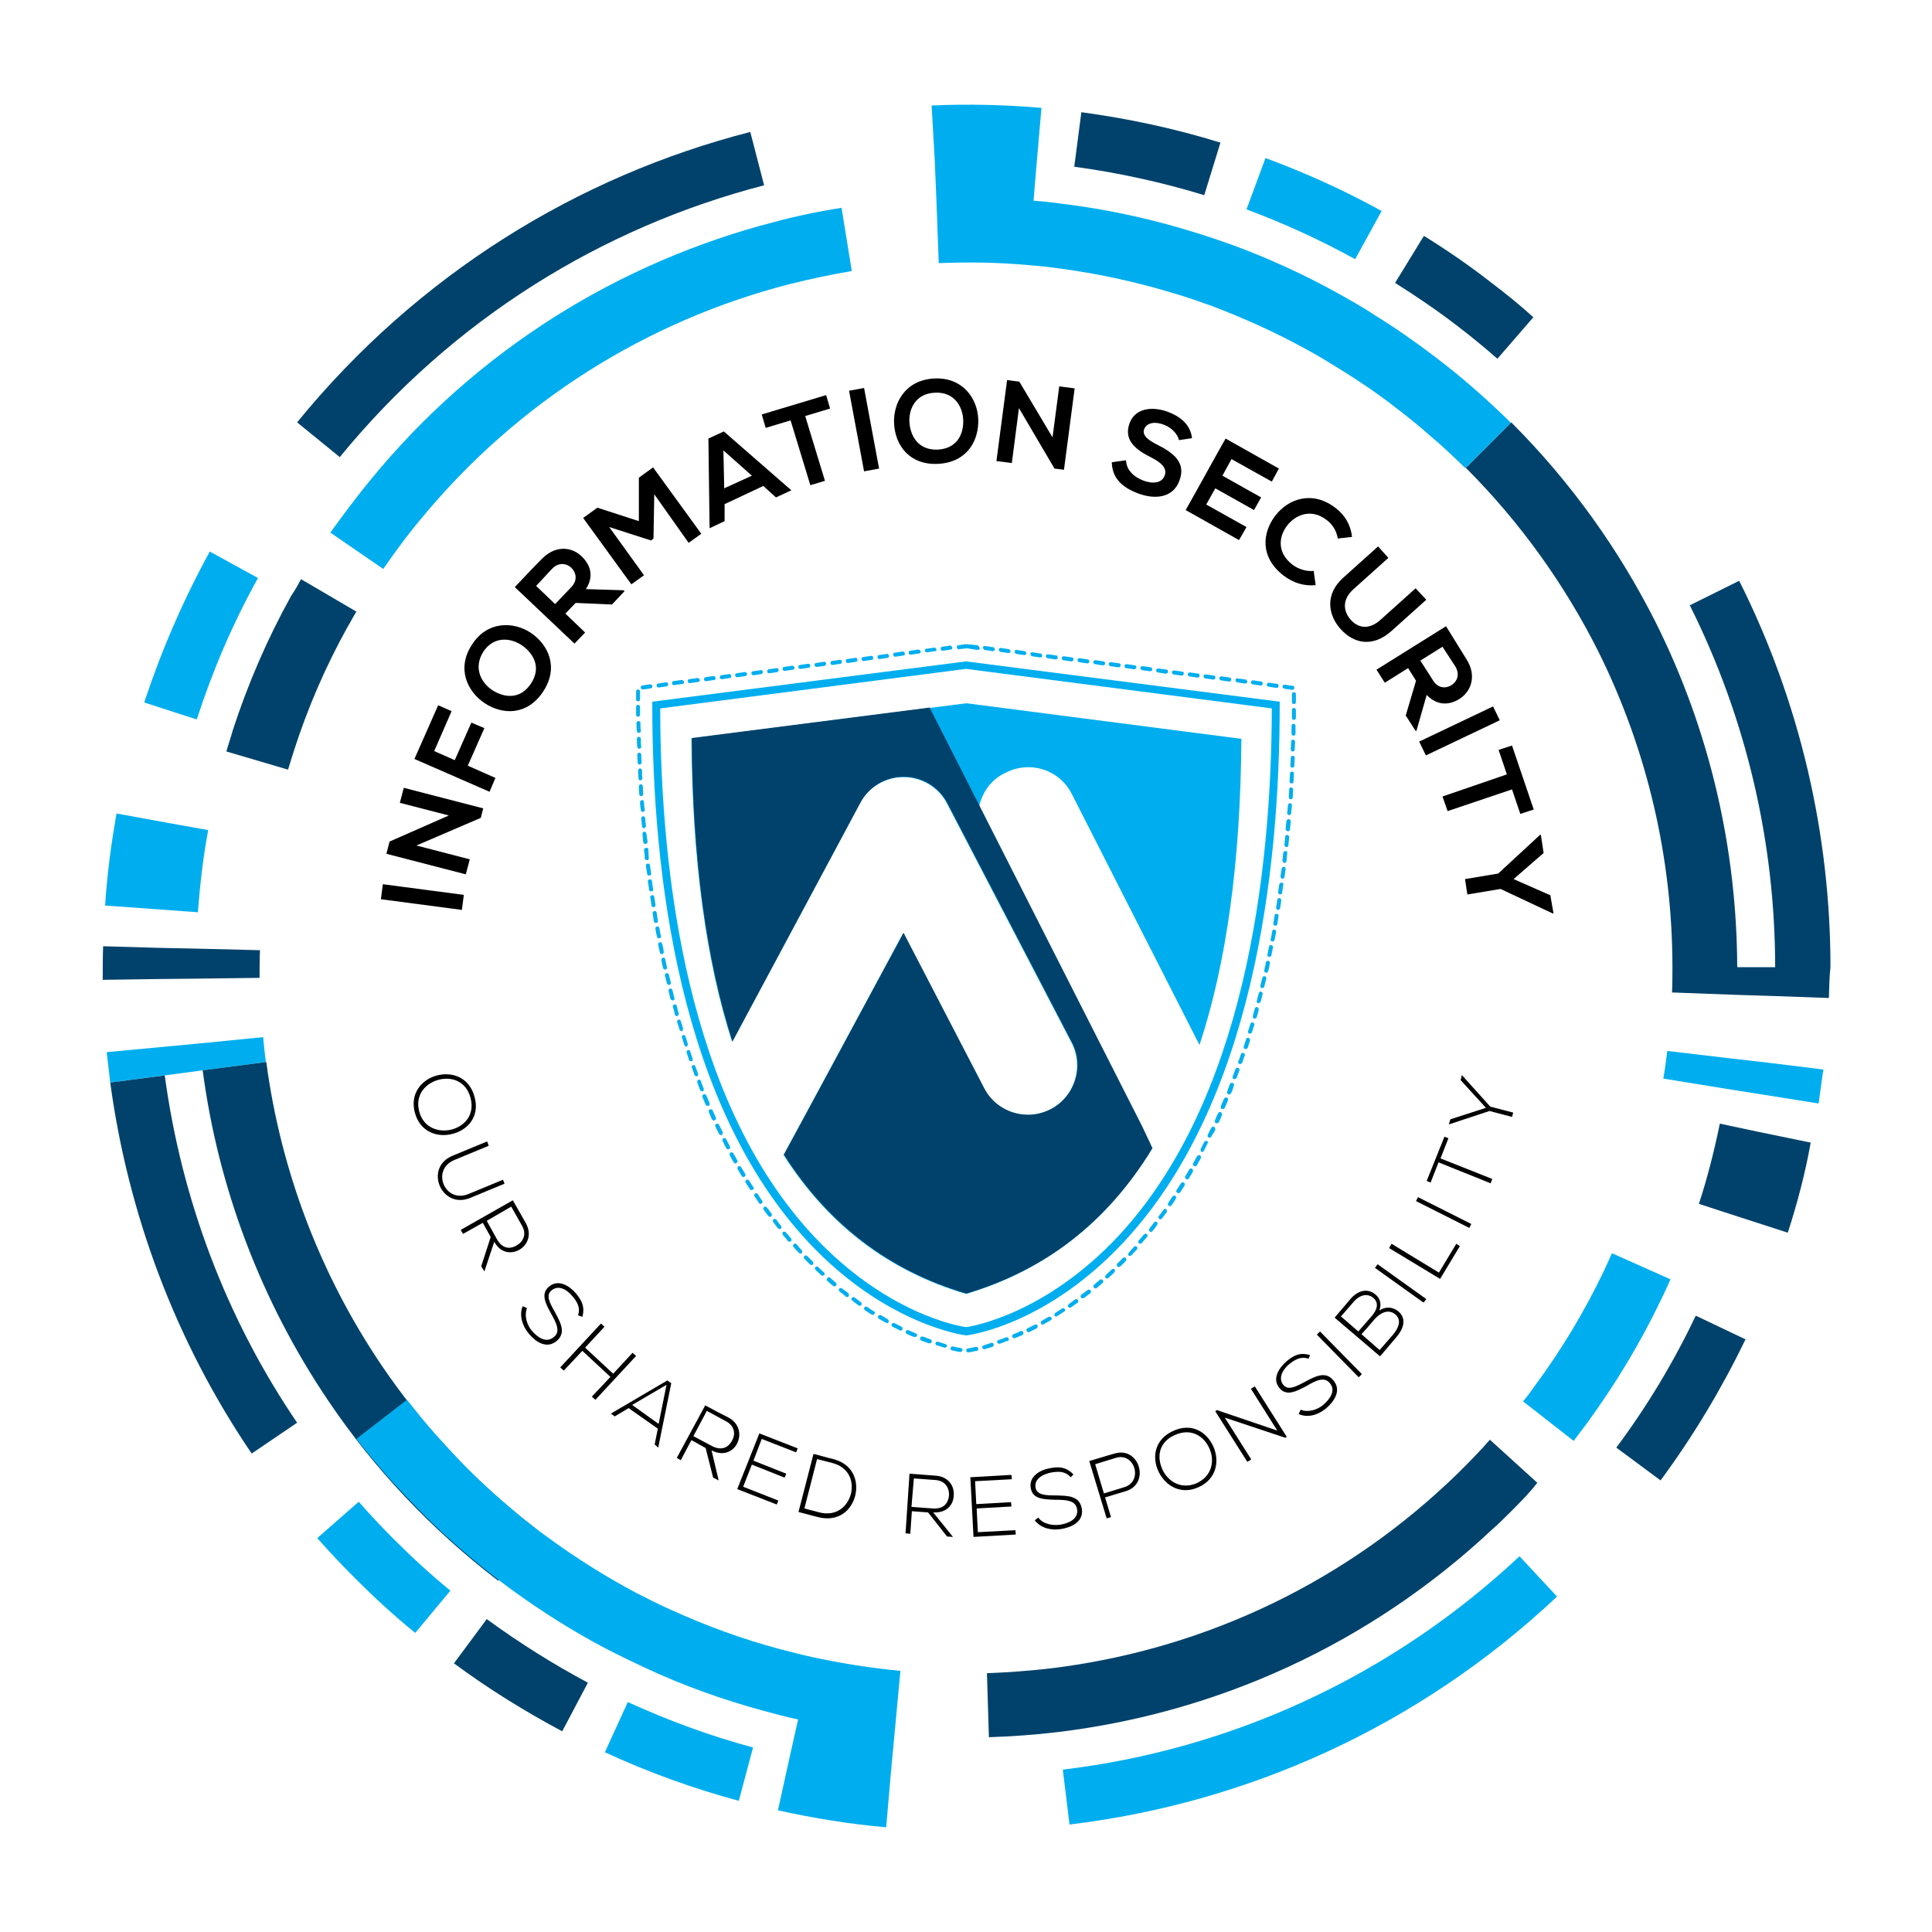 <?xml version="1.0" encoding="utf-8"?>
<!-- Generator: Adobe Illustrator 23.0.6, SVG Export Plug-In . SVG Version: 6.00 Build 0)  -->
<svg version="1.1" id="Layer_1" xmlns="http://www.w3.org/2000/svg" xmlns:xlink="http://www.w3.org/1999/xlink" x="0px" y="0px"
	 viewBox="0 0 489 489" style="enable-background:new 0 0 489 489;" xml:space="preserve">
<style type="text/css">
	.st0{fill:#00426B;}
	.st1{fill:#00AEEF;}
</style>
<g>
	<g>
		<path class="st0" d="M452.5,312l-13.3-4.3l-9.2-3c2.2-6.7,3.9-13.5,5.3-20.3l9.4,2l13.6,2.8C456.9,297,454.9,304.6,452.5,312z"/>
	</g>
	<g>
		<path class="st0" d="M420.3,374.7l-11.2-8.3c7.9-10.6,14.6-21.8,20.1-33.4l12.6,6C435.8,351.4,428.7,363.3,420.3,374.7z"/>
	</g>
	<g>
		<path class="st0" d="M462.9,252.6l-13.9-0.5l-9.6-0.3l-16.2-0.6c0.1-2.1,0.1-4.2,0.1-6.4c0-27.4-6.3-54.9-18.8-80l0,0
			c-8.4-16.7-19.6-32.5-33.5-46.4l11.5-11.5c15.2,15.2,27.4,32.4,36.6,50.7c13.7,27.4,20.5,57.3,20.6,87.2h9.6
			c0-31.4-7.2-62.8-21.6-91.6l12.5-6.2c15.4,30.7,23.1,64.2,23.1,97.8C463,247.4,463,250,462.9,252.6z"/>
	</g>
	<g>
		<path class="st1" d="M460.3,279.3l-13.8-2.2l-9.5-1.5l-16-2.6c0.4-2.3,0.7-4.6,1-7l16.1,1.9l9.6,1.1l13.8,1.7
			C461.1,273.6,460.7,276.5,460.3,279.3z"/>
	</g>
	<g>
		<path class="st1" d="M398.3,364.7l-12.8-10c1-1.2,1.9-2.4,2.8-3.7c6.9-9.3,12.7-19,17.6-29.2c0.7-1.5,1.4-3.1,2.1-4.6l14.8,6.6
			c-0.7,1.7-1.5,3.3-2.3,5c-5.3,11.1-11.7,21.7-19.1,31.8C400.3,362,399.3,363.4,398.3,364.7z"/>
	</g>
	<g>
		<path class="st1" d="M187,455.8c-11.5-3.1-22.9-7.2-33.9-12.3l5.8-12.7c10.3,4.7,20.9,8.6,31.7,11.5L187,455.8z"/>
	</g>
	<g>
		<path class="st0" d="M142.3,438.2c-9.4-5-18.6-10.7-27.4-17.2l8.3-11.2c8.2,6,16.8,11.4,25.6,16.1L142.3,438.2z"/>
	</g>
	<g>
		<path class="st1" d="M105.1,413.3c-5.3-4.3-10.4-9-15.3-13.9c-3.3-3.3-6.5-6.7-9.5-10.1l10.5-9.2c2.8,3.2,5.8,6.4,8.9,9.5
			c4.6,4.6,9.4,9,14.3,13L105.1,413.3z"/>
	</g>
	<g>
		<path class="st0" d="M382.3,382.7c-1.4,1.4-2.9,2.9-4.4,4.2c-31.4,29.5-70.2,46.7-110.2,51.5c-5.8,0.7-11.6,1.1-17.4,1.3
			l-0.5-16.2c5.3-0.2,10.7-0.6,15.9-1.2c36.7-4.4,72.2-20.1,101-47.2c1.4-1.3,2.7-2.6,4-3.9c2.2-2.2,4.4-4.5,6.4-6.8l12,10.9
			C387.1,377.9,384.7,380.3,382.3,382.7z"/>
	</g>
	<g>
		<path class="st1" d="M394.1,404.1c-35.2,33.1-78.6,52.3-123.4,57.7l-1.7-13.9c41.9-5,82.6-23.1,115.6-54L394.1,404.1z"/>
	</g>
	<g>
		<path class="st1" d="M29.5,205.9l13.7,2.5l9.5,1.7c-1.3,6.9-2.1,13.9-2.6,20.8l-9.6-0.7l-13.9-1C27.1,221.5,28.1,213.7,29.5,205.9
			z"/>
	</g>
	<g>
		<path class="st1" d="M53.1,139.6l12.2,6.7c-6.4,11.5-11.5,23.5-15.5,35.8l-13.3-4.3C40.8,164.8,46.3,152,53.1,139.6z"/>
	</g>
	<g>
		<path class="st1" d="M27,266.3l13.9-1.3l9.6-0.9l16.1-1.6c0.2,2.1,0.4,4.2,0.7,6.3L27.9,274C27.6,271.4,27.3,268.8,27,266.3z"/>
	</g>
	<g>
		<path class="st0" d="M51.3,270.9l16.1-2.1c3.6,27.2,13.5,53.6,29.2,76.8l0,0c10.5,15.5,23.7,29.6,39.4,41.6l-9.9,12.9
			C109,387,94.6,371.6,83.2,354.7C66,329.3,55.2,300.5,51.3,270.9z"/>
	</g>
	<g>
		<path class="st0" d="M27.9,274l13.8-1.8c4.2,31.1,15.4,61.3,33.5,87.9l-11.5,7.8C44.4,339.5,32.4,307.2,27.9,274z"/>
	</g>
	<g>
		<path class="st0" d="M26.1,239.5l13.9,0.4l9.6,0.2l16.2,0.4c-0.1,2.3-0.1,4.7-0.1,7l-16.2,0.2l-9.6,0.1L26,248
			C26,245.2,26,242.3,26.1,239.5z"/>
	</g>
	<g>
		<path class="st0" d="M76.2,146.6l14,8.2c-0.8,1.3-1.5,2.7-2.3,4c-5.6,10.1-10.1,20.6-13.5,31.2c-0.5,1.6-1,3.2-1.5,4.8l-15.6-4.6
			c0.5-1.8,1.1-3.5,1.6-5.3c3.8-11.7,8.7-23.1,14.8-34.1C74.6,149.5,75.4,148.1,76.2,146.6z"/>
	</g>
	<g>
		<path class="st0" d="M273.7,28.4c11.8,1.6,23.6,4.1,35.2,7.7l-4.1,13.3c-10.8-3.3-21.8-5.7-32.9-7.2L273.7,28.4z"/>
	</g>
	<g>
		<path class="st1" d="M320.3,40c10,3.7,19.8,8.1,29.4,13.4L343,65.6c-8.9-4.9-18.1-9.1-27.5-12.6L320.3,40z"/>
	</g>
	<g>
		<path class="st0" d="M360.4,59.7c5.8,3.6,11.5,7.5,17,11.8c3.7,2.8,7.3,5.7,10.7,8.8L379,90.8c-3.2-2.8-6.6-5.6-10-8.2
			c-5.2-4-10.5-7.6-15.9-11L360.4,59.7z"/>
	</g>
	<g>
		<path class="st1" d="M235.8,26.7c9.2-0.4,18.5-0.2,27.8,0.6l-1.2,13.9l-0.8,9.6c3,0.2,6,0.6,9,1c10.6,1.4,21.1,3.7,31.4,6.9
			c3.4,1,6.8,2.2,10.2,3.4c8.9,3.3,17.7,7.3,26.2,12c3.2,1.8,6.5,3.6,9.6,5.7c5.2,3.2,10.2,6.7,15.2,10.5c3.3,2.5,6.5,5.1,9.6,7.8
			c3.1,2.7,6.7,6,9.6,8.9l-11.5,11.5c-2.7-2.6-5.9-5.7-8.8-8.1c-2.8-2.5-5.8-4.9-8.8-7.2c-4.5-3.5-9.2-6.7-13.9-9.6
			c-2.9-1.8-5.8-3.6-8.8-5.2c-7.8-4.3-15.8-7.9-24-11c-3.1-1.1-6.2-2.2-9.3-3.1c-9.5-2.9-19.1-5-28.8-6.3c-2.7-0.4-5.5-0.7-8.2-0.9
			c-7.6-0.7-15.1-0.8-22.7-0.5L237,50.4l-0.4-9.6L235.8,26.7z"/>
	</g>
	<g>
		<path class="st1" d="M89.7,126.6c1.2-1.6,2.5-3.2,3.8-4.8c27.2-33.4,63.4-55.5,102.4-65.6c5.6-1.5,11.3-2.7,17.1-3.6l2.6,16
			c-5.3,0.9-10.5,2-15.7,3.3C164.1,81.1,131,101.4,106,132c-1.2,1.4-2.3,2.9-3.5,4.4c-1.9,2.5-3.7,5-5.5,7.6l-13.4-9.2
			C85.6,132.1,87.6,129.3,89.7,126.6z"/>
	</g>
	<g>
		<path class="st0" d="M75.2,106.9c30.5-37.4,71-62.3,114.7-73.5l3.5,13.5C152.5,57.5,114.6,80.7,86,115.7L75.2,106.9z"/>
	</g>
	<g>
		<path class="st1" d="M224.3,462.5c-9.2-0.8-18.4-2.3-27.4-4.3l3-13.6l2.1-9.4c-2.9-0.6-5.9-1.4-8.8-2.2
			c-10.3-2.8-20.4-6.4-30.2-11c-3.2-1.5-6.5-3.1-9.6-4.7c-8.4-4.4-16.6-9.6-24.4-15.3c-3-2.2-5.9-4.5-8.8-6.9
			c-4.7-3.9-9.3-8-13.6-12.4c-2.9-2.9-5.7-5.9-8.5-9c-2.7-3.1-5.4-6.3-7.9-9.5l12.8-9.9c2.3,2.9,4.7,5.9,7.2,8.7
			c2.5,2.8,5.1,5.6,7.7,8.3c4,4,8.2,7.8,12.5,11.4c2.6,2.2,5.3,4.3,8.1,6.3c7.2,5.3,14.7,10,22.4,14.1c2.9,1.5,5.9,3,8.8,4.3
			c9,4.1,18.3,7.5,27.7,10c2.7,0.7,5.4,1.4,8.1,2c7.4,1.6,14.9,2.8,22.4,3.5l-1.5,16.1l-0.9,9.6L224.3,462.5z"/>
	</g>
	<g>
		<path d="M116.9,230.3l-20.5-2.7l0.5-3.8l20.5,2.7L116.9,230.3z"/>
		<path d="M101.2,203.2l1-3.8l20.1,5.2l-0.6,2.4l0,0l-16.3,7l13.5,3.5l-1,3.8l-20.1-5.2l0.8-3.1l15-6.6L101.2,203.2z"/>
		<path d="M123.9,200.4l-19-8.3l6-13.6l3.4,1.5l-4.4,10.1l5.2,2.3l4.2-9.5l3.3,1.4l-4.2,9.5l7,3.1L123.9,200.4z"/>
		<path d="M134.4,160.2c4.4,3,7.1,8.7,3.1,14.8s-10.2,6-14.8,3c-4.5-3-7.2-8.9-3.2-14.9C123.3,157.2,129.9,157.2,134.4,160.2z
			 M124.8,174.8c2.9,1.8,6.9,2.3,9.6-1.8c2.7-4.1,0.6-7.6-2.2-9.6c-2.9-2-7.2-2.5-9.9,1.6C119.7,169.2,121.9,173,124.8,174.8z"/>
		<path d="M158.1,149.6l-3.2,3.4l-9.2-0.4l-2.6,2.7l5,4.8l-2.7,2.8l-15.1-14.3c2.3-2.4,4.5-4.8,6.8-7.1c3.4-3.5,7.5-3.2,10.1-0.7
			c2.1,2,3.3,4.9,1.1,8.3l9.5,0.3L158.1,149.6z M135.7,148.3l4.8,4.6l4.1-4.3c1.7-1.8,1.2-3.7,0-4.9c-1.2-1.1-3.2-1.5-4.9,0.3
			L135.7,148.3z"/>
		<path d="M165.6,125.1l-0.2,11.2l-0.6,0.5l-10.6-3.4l8.8,12.2l-3.2,2.3l-12.2-16.8l3.6-2.6l10.5,3.4v-11l3.6-2.6l12.2,16.8
			l-3.2,2.3L165.6,125.1z"/>
		<path d="M193.2,123l-9.8,4.6v4.3l-3.8,1.8l-0.3-22.7l3.9-1.8l17.1,14.9l-3.9,1.8L193.2,123z M183.1,114l0.2,9.6l7-3.2L183.1,114z"
			/>
		<path d="M200.1,106.4l-6.3,1.9l-1-3.4c5.7-1.7,10.6-3.2,16.3-4.9l1,3.4l-6.3,1.9l5,16.4l-3.7,1.1L200.1,106.4z"/>
		<path d="M218.7,119.3l-3.8-20.4l3.8-0.7l3.8,20.4L218.7,119.3z"/>
		<path d="M247.6,106.1c0.2,5.4-2.8,10.9-10.1,11.3s-10.9-4.7-11.2-10.1s2.9-11.1,10.1-11.5C243.5,95.4,247.4,100.7,247.6,106.1z
			 M230.2,107.1c0.3,3.4,2.3,6.9,7.2,6.7c4.9-0.3,6.5-4,6.4-7.4c-0.1-3.5-2.3-7.3-7.2-7C231.7,99.6,229.9,103.6,230.2,107.1z"/>
		<path d="M268.1,97.8l3.9,0.5l-2.7,20.6l-2.4-0.3l0,0l-9-15.3l-1.8,13.9l-3.9-0.5l2.7-20.5l3.1,0.4l8.4,14.1L268.1,97.8z"/>
		<path d="M298.4,111.4c-0.3-1.4-1.7-3.1-3.8-3.9c-2.7-1-4.4-0.3-5,1.1c-0.6,1.7,1.2,2.9,3.4,4c3.9,2,7.3,4.4,5.5,9.1
			c-1.6,4.3-6.1,4.8-10.4,3.2c-4-1.5-6.6-3.8-6.7-7.9l3.6-0.5c0.1,2.5,2,4.2,4.3,5.1s4.8,0.8,5.5-1.3c0.7-1.8-1-3.3-3.4-4.5
			c-3.8-1.9-7.1-4.3-5.5-8.7c1.5-4,6-4.2,9.6-2.9c3,1.1,5.8,3.1,6.2,6.7L298.4,111.4z"/>
		<path d="M313.6,136.7l-13.5-7.6c3.4-6,6.7-12.1,10.1-18.1l13.5,7.6l-1.8,3.3l-10.2-5.7l-2.3,4.2l9.8,5.5l-1.8,3.2l-9.8-5.5
			l-2.3,4.1l10.2,5.7L313.6,136.7z"/>
		<path d="M333,148.1c-3,0.3-5.7-0.6-8.1-2.4c-6.1-4.7-5.4-10.9-2.1-15.2s9.5-6.5,15.4-1.8c2.2,1.7,3.7,4.2,4,7.2l-3.6,0.4
			c-0.3-1.9-1.3-3.5-2.7-4.6c-3.9-3.1-7.9-1.5-10.1,1.3c-2.1,2.7-2.7,6.8,1.3,9.9c1.4,1.1,3.5,1.8,5.4,1.6L333,148.1z"/>
		<path d="M361,151.8l-8.8,7.9c-4.6,4.1-9.4,3.4-12.9-0.5c-3.3-3.7-3.9-8.9,0.7-13l8.8-7.9l2.6,2.9l-8.8,7.9
			c-2.8,2.5-2.8,5.4-0.7,7.8c2.2,2.4,5,2.3,7.6-0.1l8.8-7.9L361,151.8z"/>
		<path d="M358.3,185l-2.5-3.9l2.6-8.8l-2-3.2l-5.9,3.7l-2.1-3.3l17.6-11c1.7,2.8,3.5,5.6,5.2,8.4c2.6,4.1,1.2,8.1-1.8,10
			c-2.4,1.5-5.5,1.9-8.3-1l-2.6,9.1H358.3z M365.1,163.7l-5.6,3.5l3.2,5c1.3,2.1,3.3,2.1,4.7,1.2c1.4-0.9,2.2-2.7,0.9-4.8
			L365.1,163.7z"/>
		<path d="M359.2,187.7l18.7-8.9l1.7,3.5l-18.7,8.9L359.2,187.7z"/>
		<path d="M381.4,196l-2.1-6.2l3.4-1.1c1.9,5.7,3.6,10.5,5.5,16.2l-3.4,1.1l-2.1-6.2l-16.3,5.5l-1.3-3.7L381.4,196z"/>
		<path d="M383.1,222.5l9.3,4.1l0.8,4.6H393l-13.2-6.2l-8.4,1.4l-0.6-3.9l8.4-1.4l10.6-9.8h0.2l0.7,4.6L383.1,222.5z"/>
	</g>
	<g>
		<path d="M114.5,287c-3.8,1-8.2-0.5-9.5-5.4s1.8-8.4,5.6-9.4c3.9-1,8.2,0.5,9.5,5.4C121.5,282.5,118.5,286,114.5,287z M111,273.3
			c-3.3,0.9-6,3.8-4.9,8s4.9,5.4,8.2,4.6c3.4-0.9,5.9-3.8,4.8-8C118,273.7,114.4,272.4,111,273.3z"/>
		<path d="M127.7,299.6l-8.7,3.6c-7.3,3-11.8-7.7-4.4-10.7l8.7-3.6l0.4,1.1l-8.7,3.6c-6,2.5-2.4,11.1,3.6,8.6l8.7-3.6L127.7,299.6z"
			/>
		<path d="M122.6,321.8l-0.8-1.3l2.4-7.4l-2-3.6l-5,2.8l-0.6-1l13.2-7.5c1.1,1.9,2.2,3.9,3.3,5.8c1.6,2.9,0.4,5.5-1.6,6.7
			c-2.1,1.2-4.8,0.9-6.4-2L122.6,321.8z M123.2,309l2.6,4.7c1.3,2.3,3.2,2.6,5,1.5c1.6-0.9,2.6-2.8,1.3-5l-2.7-4.8L123.2,309z"/>
		<path d="M146.3,332.9c0.7-2-0.3-3.5-1.4-4.8c-1.1-1.4-3.4-3.1-5.3-1.5c-1.5,1.2-0.5,3.1,0.8,5.4c1.4,2.6,3,5.3,0.5,7.4
			c-2.6,2.2-5.5,0.1-7.1-1.9c-1.5-1.8-2.5-4.5-1.5-6.9l1.1,0.5c-0.8,1.9,0,4.3,1.2,5.7c1.2,1.4,3.5,3.4,5.6,1.6
			c1.8-1.4,0.5-3.7-0.7-5.9c-1.4-2.5-2.7-5-0.6-6.8c2.4-2.1,5.3-0.2,6.9,1.7c1.4,1.7,2.3,3.3,1.6,5.9L146.3,332.9z"/>
		<path d="M149.8,353.5l4.7-5l-7.1-6.6l-4.7,5l-0.9-0.8l10.3-11.1l0.9,0.8l-4.9,5.3l7.1,6.6l4.9-5.3l0.9,0.8l-10.3,11.1L149.8,353.5
			z"/>
		<path d="M165.7,365.6l0.8-4l-7.4-5.2l-3.5,2.1l-1-0.7l14.3-8.4l1,0.7l-3.3,16.3L165.7,365.6z M166.7,360.4l2-9.9l-8.7,5.1
			L166.7,360.4z"/>
		<path d="M181.9,374.7l-1.4-0.7l-1.9-7.5l-3.6-2l-2.7,5.1l-1-0.6l7.2-13.3c2,1.1,3.9,2.1,5.9,3.1c2.9,1.6,3.2,4.4,2.2,6.5
			c-1.1,2.2-3.6,3.3-6.5,1.8L181.9,374.7z M175.5,363.5l4.7,2.5c2.3,1.2,4.1,0.5,5.1-1.4c0.9-1.6,0.7-3.7-1.6-4.9l-4.8-2.6
			L175.5,363.5z"/>
		<path d="M190.7,369.7l8.3,3.3l-0.4,1l-8.3-3.3l-2.2,5.6l8.9,3.5l-0.4,1l-10-3.9l5.6-14.1l9.7,3.8l-0.4,1l-8.7-3.4L190.7,369.7z"/>
		<path d="M216.5,378.4c-0.9,3.8-4.2,6.9-9.4,5.6c-1.7-0.4-3.3-0.9-5-1.3l3.8-14.7c1.7,0.4,3.3,0.9,5,1.3
			C215.9,370.6,217.3,374.7,216.5,378.4z M206.8,369.3l-3.2,12.5l3.8,1c4.4,1.1,7.2-1.6,8-4.8c0.7-3.1-0.5-6.6-4.7-7.7L206.8,369.3z
			"/>
		<path d="M241.2,389l-1.5-0.1l-4.8-6.1l-4.1-0.3l-0.4,5.7l-1.2-0.1l1-15.1c2.2,0.2,4.4,0.3,6.6,0.5c3.3,0.2,4.8,2.7,4.6,5
			c-0.1,2.5-1.9,4.5-5.2,4.3L241.2,389z M230.7,381.4l5.4,0.4c2.6,0.2,3.9-1.2,4.1-3.3c0.1-1.8-0.9-3.7-3.4-3.9l-5.5-0.4
			L230.7,381.4z"/>
		<path d="M247.1,380.7l8.8-0.5l0.1,1.1l-8.8,0.5l0.3,6l9.5-0.5l0.1,1.1l-10.7,0.6l-0.8-15.1l10.4-0.6l0.1,1.1l-9.3,0.5L247.1,380.7
			z"/>
		<path d="M271,373.9c-1.4-1.6-3.2-1.5-4.9-1.2c-1.7,0.3-4.4,1.4-4,3.8c0.3,1.9,2.5,2,5.1,2c3,0.1,6,0,6.6,3.3
			c0.6,3.4-2.7,4.8-5.2,5.2c-2.3,0.4-5.1-0.1-6.7-2.2l0.9-0.7c1.2,1.7,3.7,2.1,5.6,1.8c1.8-0.3,4.7-1.3,4.2-4
			c-0.4-2.2-2.9-2.3-5.5-2.3c-2.8-0.1-5.7-0.1-6.2-2.9c-0.6-3.1,2.5-4.7,4.9-5.1c2.1-0.4,4-0.4,5.9,1.6L271,373.9z"/>
		<path d="M279.7,379l1.5,5l-1.1,0.3l-4.4-14.5c2.1-0.6,4.2-1.3,6.4-1.9c6.3-1.9,9.1,7.6,2.9,9.5L279.7,379z M277.2,370.6l2.2,7.4
			l5.2-1.6c4.8-1.5,2.6-8.9-2.2-7.4L277.2,370.6z"/>
		<path d="M307.1,366.1c1.6,3.6,0.9,8.2-3.7,10.3c-4.6,2.1-8.5-0.4-10.2-4c-1.7-3.7-0.9-8.1,3.7-10.2
			C301.6,360,305.4,362.4,307.1,366.1z M294.2,371.9c1.4,3.1,4.8,5.2,8.7,3.5c3.9-1.8,4.6-5.7,3.2-8.8c-1.4-3.2-4.7-5.2-8.7-3.4
			C293.4,364.9,292.7,368.6,294.2,371.9z"/>
		<path d="M308,356.9l15.3,5.2l-6.7-10.6l1-0.6l8.1,12.8l-0.4,0.2l-15.3-5.1l6.7,10.6l-1,0.6l-8.1-12.8L308,356.9z"/>
		<path d="M331.2,343.9c-2-0.7-3.5,0.3-4.8,1.3c-1.4,1.1-3.1,3.4-1.6,5.3c1.2,1.5,3.1,0.5,5.4-0.7c2.6-1.4,5.3-2.9,7.3-0.4
			c2.2,2.6,0,5.5-1.9,7.1c-1.8,1.5-4.5,2.5-6.9,1.4l0.5-1.1c1.9,0.8,4.3,0,5.7-1.2c1.4-1.2,3.4-3.5,1.7-5.5
			c-1.4-1.8-3.7-0.6-5.9,0.7c-2.5,1.3-5,2.7-6.8,0.6c-2.1-2.4-0.1-5.3,1.8-6.9c1.7-1.4,3.3-2.3,5.9-1.5L331.2,343.9z"/>
		<path d="M343.9,348.6l-10.6-10.8l0.8-0.8l10.6,10.8L343.9,348.6z"/>
		<path d="M348.2,327.7c1.2,1,1.5,2.5,0.9,4c1.6-1.1,3.5-0.9,4.8,0.2c2.4,2,1.1,4.8-0.6,6.7c-1.4,1.7-2.6,3-4,4.7l-11.5-9.8
			c1.4-1.7,2.6-3,4-4.7C343.5,326.8,346,325.8,348.2,327.7z M343.8,337l3.4-3.9c1.2-1.4,2-3.2,0.4-4.6c-1.7-1.4-3.7-0.5-4.9,0.9
			l-3.3,3.8L343.8,337z M349.2,341.7l3.3-3.8c1.2-1.4,2.5-3.6,0.7-5.2c-1.8-1.5-3.8-0.4-5.2,1.1c-1.2,1.4-2.2,2.6-3.4,3.9
			L349.2,341.7z"/>
		<path d="M360.3,329.7l-12.3-8.8l0.7-0.9l12.3,8.8L360.3,329.7z"/>
		<path d="M352.2,314.8l12,7.3l4.4-7.3l0.9,0.6l-5,8.3l-12.9-7.8L352.2,314.8z"/>
		<path d="M371.9,310.8l-13.5-6.8l0.5-1l13.5,6.8L371.9,310.8z"/>
		<path d="M364.1,294.2l-2,5.1l-1-0.4l4.5-11.2l1,0.4l-2,5.1l13.1,5.2l-0.4,1.1L364.1,294.2z"/>
		<path d="M377,281.2l-10.3,3.4l0,0l0.4-1.3l9-2.9l-6.4-7l0.3-1.3l0,0l7.2,8l5.8,1.5l-0.3,1.1L377,281.2z"/>
	</g>
	<g>
		<g>
			<g>
				<g>
					<path class="st1" d="M247.8,204.2c0,0.1-0.1,0.2-0.1,0.3l41.1,80.7l2.8,5.5c-11.5,18.9-27.3,30.9-47.1,36.8
						c-19.3-5.7-34.8-17.3-46.2-35.2c0.1-0.1,0.1-0.2,0.2-0.3l3.9-7.2l8.1-15l18.1-33.6l20.4,39.3c3.2,6.2,10.8,8.5,16.9,5.3
						s8.5-10.8,5.3-16.9l-31.5-60.5c-2.1-4.1-6.4-6.7-11-6.7h-0.1c-4.6,0-8.9,2.6-11,6.7l-32.3,60.3c-6.6-20.5-10.1-46-10.3-76.8
						l60.1-7.7l9.5-1.2l69.6,9c-0.2,31.2-3.8,56.9-10.6,77.5L271.3,201c-3.1-6.2-10.6-8.6-16.8-5.4
						C250.8,197.3,248.6,200.6,247.8,204.2z"/>
				</g>
				<g>
					<path class="st0" d="M291.7,290.6c-11.5,18.9-27.3,30.9-47.1,36.8c-19.3-5.7-34.8-17.3-46.2-35.2c0.1-0.1,0.1-0.2,0.2-0.3
						l3.9-7.2l8.1-15l18.1-33.6l20.4,39.3c3.2,6.2,10.8,8.5,16.9,5.3s8.5-10.8,5.3-16.9l-31.5-60.5c-2.1-4.1-6.4-6.7-11-6.7h-0.1
						c-4.6,0-8.9,2.6-11,6.7l-32.3,60.3c-6.6-20.5-10.1-46-10.3-76.8l60.1-7.7h0.1l12.7,25l41.1,81L291.7,290.6z"/>
				</g>
			</g>
		</g>
		<g>
			<g>
				<path class="st1" d="M244.5,167.4l-79.4,10.2v0.9c0,42.7,6.8,100.9,39.5,135.9c19.7,21.1,39.8,23.6,39.9,23.6h0.1
					c0.8-0.1,20.2-2.6,39.8-23.6c32.6-34.9,39.5-93.2,39.5-135.9v-0.9L244.5,167.4z M283.1,312.8c-18.4,19.7-36.9,22.9-38.6,23.1
					c-1.7-0.2-20.2-3.4-38.6-23.1c-31.9-34.2-38.7-91.3-38.8-133.5l77.4-10l77.4,10C321.8,221.5,314.9,278.6,283.1,312.8z"/>
			</g>
		</g>
		<g>
			<g>
				<path class="st1" d="M247.4,163.3h-0.1l-1-0.1l0,0l-0.9-0.1c-0.1,0-0.2,0-0.3,0.1V163l-0.5,0.1l-0.5-0.1v0.1l-1.5,0.2
					c-0.3,0-0.5,0.3-0.4,0.5c0,0,0,0,0,0.1c0,0.3,0.3,0.5,0.6,0.4l1.9-0.2h0.1h0.3c0.1,0.1,0.2,0.1,0.3,0.1l2,0.3h0.1
					c0.3,0,0.5-0.2,0.5-0.4C247.8,163.6,247.6,163.4,247.4,163.3z M241,163.8c-0.1-0.2-0.3-0.4-0.5-0.4l-2,0.3
					c-0.3,0-0.4,0.3-0.4,0.5v0.1c0,0.3,0.3,0.4,0.5,0.4h0.1l2-0.3C240.9,164.4,241.1,164.1,241,163.8L241,163.8z M251.4,163.8h-0.1
					l-2-0.3h-0.1c-0.2,0-0.4,0.2-0.4,0.4c0,0.3,0.2,0.5,0.4,0.6l2,0.3c0,0,0,0,0.1,0c0.3,0,0.5-0.2,0.5-0.4
					C251.8,164.1,251.6,163.9,251.4,163.8z M237,164.3c-0.1-0.2-0.3-0.4-0.5-0.4l-2,0.3c-0.3,0-0.5,0.3-0.4,0.5l0,0
					c0,0.3,0.3,0.4,0.5,0.4h0.1l2-0.3C236.9,164.9,237.1,164.6,237,164.3L237,164.3z M255.4,164.3h-0.1l-2-0.3h-0.1
					c-0.2,0-0.4,0.2-0.4,0.4c0,0.3,0.2,0.5,0.4,0.6l2,0.3h0.1c0.2,0,0.5-0.2,0.5-0.4C255.7,164.6,255.6,164.4,255.4,164.3z
					 M233,164.8c-0.1-0.2-0.3-0.4-0.6-0.4l-2,0.3c-0.3,0-0.5,0.3-0.4,0.5c0,0,0,0,0,0.1c0,0.3,0.2,0.4,0.5,0.4h0.1l2-0.3
					C232.9,165.4,233.1,165.2,233,164.8C233,164.9,233,164.8,233,164.8z M259.4,164.8h-0.1l-2-0.3c-0.1,0-0.1,0-0.1,0
					c-0.2,0-0.4,0.2-0.4,0.4c0,0.3,0.2,0.5,0.4,0.6l2,0.3c0,0,0,0,0.1,0c0.2,0,0.5-0.2,0.5-0.4C259.7,165.1,259.6,164.9,259.4,164.8
					z M229,165.3c-0.1-0.2-0.3-0.4-0.5-0.4l-2,0.3c-0.3,0-0.5,0.3-0.4,0.5c0,0,0,0,0,0.1c0,0.3,0.3,0.4,0.5,0.4h0.1l2-0.3
					C228.9,165.9,229.1,165.7,229,165.3C229.1,165.4,229,165.4,229,165.3z M263.4,165.4h-0.1l-2-0.3c-0.1,0-0.1,0-0.1,0
					c-0.2,0-0.4,0.2-0.4,0.4c0,0.3,0.2,0.5,0.4,0.6l2,0.3c0,0,0,0,0.1,0c0.3,0,0.5-0.2,0.5-0.4C263.7,165.6,263.6,165.4,263.4,165.4
					z M225,165.9c-0.1-0.3-0.3-0.4-0.5-0.4l-2,0.3c-0.3,0-0.4,0.3-0.4,0.5v0.1c0,0.3,0.3,0.4,0.5,0.4h0.1l2-0.3
					C224.9,166.4,225.1,166.2,225,165.9C225.1,165.9,225,165.9,225,165.9z M267.4,165.9h-0.1l-2-0.3h-0.1c-0.2,0-0.4,0.2-0.5,0.4
					c0,0.3,0.2,0.5,0.4,0.6l2,0.3h0.1c0.3,0,0.5-0.2,0.5-0.4C267.7,166.2,267.6,165.9,267.4,165.9z M221,166.4
					c0-0.3-0.3-0.4-0.5-0.4l-2,0.3c-0.3,0-0.5,0.3-0.4,0.5c0,0,0,0,0,0.1c0,0.3,0.2,0.4,0.5,0.4h0.1l2-0.3
					C220.9,167,221.1,166.7,221,166.4C221.1,166.4,221.1,166.4,221,166.4z M271.4,166.4h-0.1l-2-0.3h-0.1c-0.2,0-0.4,0.2-0.5,0.4
					c0,0.3,0.2,0.5,0.4,0.6l2,0.3h0.1c0.2,0,0.5-0.2,0.5-0.4C271.7,166.7,271.6,166.4,271.4,166.4z M217,166.9
					c0-0.3-0.3-0.4-0.5-0.4l-2,0.3c-0.3,0-0.5,0.3-0.4,0.5c0,0,0,0,0,0.1c0,0.3,0.3,0.4,0.5,0.4h0.1l2-0.3
					C216.9,167.5,217.1,167.2,217,166.9C217.1,166.9,217.1,166.9,217,166.9z M275.4,166.9h-0.1l-2-0.3h-0.1c-0.2,0-0.4,0.2-0.5,0.4
					c0,0.3,0.2,0.5,0.4,0.6l2,0.3h0.1c0.3,0,0.5-0.2,0.5-0.4C275.7,167.2,275.6,167,275.4,166.9z M213.1,167.4
					c-0.1-0.3-0.3-0.4-0.5-0.4l-2,0.3c-0.3,0-0.4,0.3-0.4,0.5v0.1c0,0.3,0.3,0.4,0.5,0.4c0,0,0,0,0.1,0l2-0.3
					C212.9,168,213.1,167.7,213.1,167.4L213.1,167.4z M279.4,167.4h-0.1l-2-0.3h-0.1c-0.2,0-0.4,0.2-0.5,0.4c0,0.3,0.2,0.5,0.4,0.6
					l2,0.3h0.1c0.3,0,0.5-0.2,0.5-0.4C279.7,167.7,279.6,167.5,279.4,167.4z M209.1,167.9c-0.1-0.3-0.3-0.4-0.5-0.4l-2,0.3
					c-0.3,0-0.5,0.3-0.4,0.5v0.1c0,0.3,0.3,0.4,0.5,0.4c0,0,0,0,0.1,0l2-0.3C208.9,168.5,209.1,168.2,209.1,167.9L209.1,167.9z
					 M283.3,167.9L283.3,167.9l-2.1-0.3h-0.1c-0.2,0-0.4,0.2-0.5,0.4c0,0.3,0.2,0.5,0.4,0.6l2,0.3h0.1c0.3,0,0.5-0.2,0.5-0.4
					C283.7,168.2,283.6,168,283.3,167.9z M205.1,168.4c-0.1-0.3-0.3-0.4-0.6-0.4l-2,0.3c-0.3,0-0.5,0.3-0.4,0.5c0,0,0,0,0,0.1
					c0,0.3,0.2,0.4,0.5,0.4c0,0,0,0,0.1,0l2-0.3C204.9,169,205.1,168.8,205.1,168.4C205.1,168.5,205.1,168.4,205.1,168.4z
					 M287.3,168.4h-0.1l-2-0.3h-0.1c-0.2,0-0.4,0.2-0.5,0.4c0,0.3,0.2,0.5,0.4,0.6l2,0.3h0.1c0.2,0,0.5-0.2,0.5-0.4
					C287.7,168.7,287.6,168.5,287.3,168.4z M201.1,168.9c-0.1-0.2-0.3-0.4-0.6-0.4l-2,0.3c-0.3,0-0.5,0.3-0.4,0.5c0,0,0,0,0,0.1
					c0,0.3,0.3,0.4,0.5,0.4h0.1l2-0.3C200.9,169.5,201.1,169.3,201.1,168.9C201.1,169,201.1,169,201.1,168.9z M291.3,168.9
					L291.3,168.9l-2.1-0.3h-0.1c-0.2,0-0.4,0.2-0.5,0.4c0,0.3,0.2,0.5,0.4,0.6l2,0.3h0.1c0.3,0,0.5-0.2,0.5-0.4
					C291.7,169.2,291.5,169,291.3,168.9z M197.1,169.5c-0.1-0.2-0.3-0.4-0.5-0.4l-2,0.3c-0.3,0-0.4,0.3-0.4,0.5v0.1
					c0,0.3,0.3,0.4,0.5,0.4c0,0,0,0,0.1,0l2-0.3C196.9,170,197.1,169.8,197.1,169.5L197.1,169.5z M295.3,169.5
					C295.3,169.4,295.2,169.4,295.3,169.5l-2.1-0.3h-0.1c-0.2,0-0.4,0.2-0.5,0.4c0,0.3,0.2,0.5,0.4,0.6l2,0.3h0.1
					c0.3,0,0.5-0.2,0.5-0.4C295.7,169.7,295.5,169.5,295.3,169.5z M193.1,170c0-0.2-0.3-0.4-0.5-0.4l-2,0.3c-0.3,0-0.5,0.3-0.4,0.5
					v0.1c0,0.3,0.3,0.4,0.5,0.4h0.1l2-0.3C192.9,170.5,193.1,170.3,193.1,170L193.1,170z M299.3,170
					C299.3,170,299.2,169.9,299.3,170l-2.1-0.3h-0.1c-0.2,0-0.4,0.2-0.5,0.4c0,0.3,0.2,0.5,0.4,0.6l2,0.3h0.1c0.2,0,0.5-0.2,0.5-0.4
					C299.7,170.3,299.5,170,299.3,170z M189.1,170.5c-0.1-0.2-0.3-0.4-0.6-0.4l-2,0.3c-0.3,0-0.5,0.3-0.4,0.5c0,0,0,0,0,0.1
					c0,0.3,0.3,0.4,0.5,0.4h0.1l2-0.3C188.9,171.1,189.1,170.8,189.1,170.5L189.1,170.5z M303.3,170.5
					C303.3,170.5,303.2,170.5,303.3,170.5l-2.1-0.3h-0.1c-0.2,0-0.4,0.2-0.5,0.4c0,0.3,0.2,0.5,0.4,0.6l2,0.3c0,0,0,0,0.1,0
					c0.2,0,0.5-0.2,0.5-0.4C303.7,170.8,303.5,170.5,303.3,170.5z M185.1,171c-0.1-0.2-0.3-0.4-0.5-0.4l-2,0.3
					c-0.3,0-0.4,0.3-0.4,0.5v0.1c0,0.3,0.3,0.4,0.5,0.4h0.1l2-0.3C185,171.6,185.1,171.3,185.1,171L185.1,171z M307.3,171
					C307.3,171,307.2,171,307.3,171l-2.1-0.3h-0.1c-0.2,0-0.4,0.2-0.5,0.4c0,0.3,0.2,0.5,0.4,0.6l2,0.3c0,0,0,0,0.1,0
					c0.3,0,0.5-0.2,0.5-0.4C307.7,171.3,307.5,171.1,307.3,171z M181.1,171.5c-0.1-0.2-0.3-0.4-0.5-0.4l-2,0.3
					c-0.3,0-0.4,0.3-0.4,0.5v0.1c0,0.3,0.3,0.4,0.5,0.4h0.1l2-0.3C181,172.1,181.2,171.8,181.1,171.5L181.1,171.5z M311.3,171.5
					C311.2,171.5,311.2,171.5,311.3,171.5l-2.1-0.3h-0.1l0,0c-0.2,0-0.5,0.2-0.5,0.4c0,0.3,0.2,0.5,0.4,0.6l2,0.3c0,0,0,0,0.1,0
					c0.3,0,0.5-0.2,0.5-0.4C311.7,171.8,311.5,171.6,311.3,171.5z M177.1,172c-0.1-0.2-0.3-0.4-0.6-0.4l-2,0.3
					c-0.3,0-0.4,0.2-0.4,0.5c0,0,0,0,0,0.1c0,0.3,0.2,0.4,0.5,0.4h0.1l2-0.3C177,172.6,177.2,172.4,177.1,172
					C177.1,172.1,177.1,172,177.1,172z M315.3,172C315.2,172,315.2,172,315.3,172l-2.1-0.3h-0.1c-0.2,0-0.4,0.2-0.4,0.4
					c0,0.3,0.2,0.5,0.4,0.6l2,0.3c0,0,0,0,0.1,0c0.2,0,0.5-0.2,0.5-0.4C315.7,172.3,315.5,172.1,315.3,172z M173.1,172.5
					c-0.1-0.2-0.3-0.4-0.6-0.4l-2,0.3c-0.3,0-0.4,0.2-0.4,0.5c0,0,0,0,0,0.1c0,0.3,0.3,0.4,0.5,0.4h0.1l2-0.3
					C173,173.1,173.2,172.9,173.1,172.5C173.1,172.6,173.1,172.6,173.1,172.5z M319.3,172.5C319.2,172.5,319.2,172.5,319.3,172.5
					l-2.1-0.3h-0.1l0,0c-0.2,0-0.4,0.2-0.5,0.4c0,0.3,0.2,0.5,0.4,0.6l2,0.3h0.1c0.3,0,0.5-0.2,0.5-0.4
					C319.6,172.8,319.5,172.6,319.3,172.5z M169.1,173.1c-0.1-0.3-0.3-0.4-0.5-0.4l-2,0.3c-0.3,0-0.4,0.3-0.4,0.5v0.1
					c0,0.3,0.3,0.4,0.5,0.4h0.1l2-0.3C169,173.6,169.2,173.4,169.1,173.1L169.1,173.1z M323.3,173.1
					C323.2,173,323.2,173,323.3,173.1l-2.1-0.3h-0.1l0,0c-0.2,0-0.4,0.2-0.5,0.4c0,0.3,0.2,0.5,0.4,0.6l2,0.3h0.1
					c0.3,0,0.5-0.2,0.5-0.4C323.6,173.3,323.5,173.1,323.3,173.1z M165.1,173.6c-0.1-0.3-0.3-0.4-0.5-0.4l-2,0.3
					c-0.3,0-0.5,0.3-0.4,0.6c0,0.3,0.3,0.4,0.5,0.4c0,0,0,0,0.1,0l0.8-0.1l1.2-0.2C165,174.2,165.2,173.9,165.1,173.6L165.1,173.6z
					 M327.2,173.6C327.2,173.6,327.2,173.5,327.2,173.6l-2-0.3h-0.1c-0.2,0-0.5,0.2-0.5,0.4c0,0.3,0.2,0.5,0.4,0.6l2,0.3h0.1
					c0.2,0,0.5-0.2,0.5-0.4C327.6,173.8,327.5,173.6,327.2,173.6z M162,175.9V175c0-0.3-0.2-0.5-0.5-0.5s-0.5,0.2-0.5,0.5v1.9v0.1
					c0,0.3,0.2,0.5,0.5,0.5s0.5-0.2,0.5-0.5V175.9z M327.5,175.2c-0.3,0-0.5,0.2-0.5,0.5v2c0,0.3,0.2,0.5,0.5,0.5s0.5-0.2,0.5-0.5
					v-2C328,175.4,327.8,175.2,327.5,175.2z M162,178.9c0-0.3-0.2-0.5-0.5-0.5s-0.5,0.2-0.5,0.5v2c0,0.3,0.2,0.5,0.5,0.5
					s0.5-0.2,0.5-0.5V178.9z M327.5,179.2L327.5,179.2c-0.3,0-0.5,0.2-0.5,0.5c0,0.7,0,1.3,0,2c0,0.3,0.2,0.5,0.5,0.5
					s0.5-0.2,0.5-0.5c0-0.7,0-1.3,0-2C328,179.4,327.8,179.2,327.5,179.2z M162.1,183c0-0.3-0.2-0.5-0.5-0.5s-0.5,0.2-0.5,0.5
					c0,0.7,0,1.3,0.1,2c0,0.3,0.2,0.5,0.5,0.5l0,0c0.3,0,0.5-0.2,0.5-0.5C162.1,184.3,162.1,183.6,162.1,183z M327.4,183.2
					c-0.3,0-0.5,0.2-0.5,0.5v2c0,0.3,0.2,0.5,0.5,0.5l0,0c0.3,0,0.5-0.2,0.5-0.5v-2C327.9,183.5,327.7,183.2,327.4,183.2z
					 M162.2,187c0-0.3-0.2-0.5-0.5-0.5s-0.5,0.2-0.5,0.5c0,0.7,0,1.3,0.1,2c0,0.3,0.2,0.5,0.5,0.5l0,0c0.3,0,0.5-0.2,0.5-0.5
					C162.2,188.3,162.2,187.7,162.2,187z M327.3,187.2L327.3,187.2c-0.3,0-0.5,0.2-0.5,0.5c0,0.7-0.1,1.3-0.1,2
					c0,0.3,0.2,0.5,0.5,0.5l0,0c0.3,0,0.5-0.2,0.5-0.5c0-0.7,0.1-1.3,0.1-2C327.8,187.5,327.6,187.3,327.3,187.2z M162.3,191
					c0-0.3-0.3-0.5-0.5-0.5c-0.3,0-0.5,0.3-0.5,0.5c0,0.7,0.1,1.3,0.1,2c0,0.3,0.2,0.5,0.5,0.5l0,0c0.3,0,0.5-0.3,0.5-0.5
					C162.4,192.3,162.3,191.7,162.3,191z M327.2,191.3L327.2,191.3c-0.3,0-0.5,0.2-0.5,0.5l-0.1,2c0,0.3,0.2,0.5,0.5,0.5l0,0
					c0.3,0,0.5-0.2,0.5-0.5l0.1-2C327.7,191.5,327.5,191.3,327.2,191.3z M162.5,195c0-0.3-0.3-0.5-0.5-0.5c-0.3,0-0.5,0.3-0.5,0.5
					c0,0.7,0.1,1.3,0.1,2c0,0.3,0.2,0.5,0.5,0.5l0,0c0.3,0,0.5-0.3,0.5-0.5C162.5,196.3,162.5,195.7,162.5,195z M327,195.3
					c-0.3,0-0.5,0.2-0.5,0.5l-0.1,2c0,0.3,0.2,0.5,0.5,0.5l0,0c0.3,0,0.5-0.2,0.5-0.5l0.1-2C327.5,195.5,327.3,195.3,327,195.3z
					 M162.7,199c0-0.3-0.3-0.5-0.5-0.5c-0.3,0-0.5,0.3-0.5,0.5c0,0.7,0.1,1.3,0.1,2c0,0.3,0.2,0.5,0.5,0.5l0,0
					c0.3,0,0.5-0.3,0.5-0.5C162.8,200.4,162.7,199.7,162.7,199z M326.8,199.3c-0.3,0-0.5,0.2-0.5,0.5c0,0.7-0.1,1.3-0.1,2
					c0,0.3,0.2,0.5,0.5,0.5l0,0c0.3,0,0.5-0.2,0.5-0.5c0-0.7,0.1-1.3,0.1-2C327.3,199.6,327.1,199.3,326.8,199.3z M163,203
					c0-0.3-0.3-0.5-0.5-0.5c-0.3,0-0.5,0.3-0.5,0.5c0,0.7,0.1,1.3,0.2,2c0,0.3,0.2,0.5,0.5,0.5l0,0c0.3,0,0.5-0.3,0.5-0.5
					C163.1,204.4,163,203.7,163,203z M326.5,203.3c-0.3,0-0.5,0.2-0.5,0.5c-0.1,0.7-0.1,1.3-0.2,2c0,0.3,0.2,0.5,0.5,0.5l0,0
					c0.3,0,0.5-0.2,0.5-0.5c0.1-0.7,0.1-1.3,0.2-2C327,203.6,326.8,203.3,326.5,203.3z M163.3,207.1c0-0.3-0.3-0.5-0.5-0.5
					c-0.3,0-0.5,0.3-0.5,0.5c0.1,0.7,0.1,1.3,0.2,2c0,0.3,0.2,0.5,0.5,0.5l0,0c0.3,0,0.5-0.3,0.5-0.6
					C163.4,208.4,163.3,207.7,163.3,207.1z M326.2,207.3c-0.3,0-0.5,0.2-0.6,0.5c-0.1,0.7-0.1,1.3-0.2,2c0,0.3,0.2,0.5,0.5,0.6h0.1
					c0.3,0,0.5-0.2,0.5-0.5c0.1-0.7,0.1-1.3,0.2-2C326.7,207.6,326.5,207.4,326.2,207.3z M163.6,211c0-0.3-0.3-0.5-0.5-0.5
					c-0.3,0-0.5,0.3-0.5,0.6c0.1,0.7,0.1,1.3,0.2,2c0,0.3,0.3,0.5,0.5,0.5h0.1c0.3,0,0.5-0.3,0.5-0.6
					C163.8,212.4,163.7,211.7,163.6,211z M325.8,211.3c-0.3,0-0.5,0.2-0.5,0.5c-0.1,0.7-0.1,1.3-0.2,2c0,0.3,0.2,0.5,0.4,0.6h0.1
					c0.3,0,0.5-0.2,0.5-0.5c0.1-0.7,0.1-1.3,0.2-2C326.3,211.6,326.1,211.4,325.8,211.3z M164.1,215c0-0.3-0.3-0.5-0.6-0.4
					c-0.3,0-0.5,0.3-0.5,0.6c0.1,0.7,0.2,1.3,0.2,2c0,0.3,0.2,0.5,0.5,0.5c0,0,0,0,0.1,0c0.3,0,0.5-0.3,0.4-0.6
					C164.2,216.4,164.1,215.7,164.1,215z M325.4,215.4c-0.3,0-0.5,0.2-0.6,0.4l-0.2,2c0,0.3,0.2,0.5,0.4,0.6h0.1
					c0.3,0,0.5-0.2,0.5-0.4l0.2-2C325.9,215.6,325.7,215.4,325.4,215.4z M164.5,219c0-0.3-0.3-0.5-0.6-0.4c-0.3,0-0.5,0.3-0.4,0.6
					c0.1,0.7,0.2,1.3,0.3,2c0,0.3,0.3,0.4,0.5,0.4h0.1c0.3,0,0.5-0.3,0.4-0.6C164.7,220.4,164.6,219.7,164.5,219z M325,219.4
					c-0.3,0-0.5,0.2-0.6,0.4c-0.1,0.7-0.2,1.3-0.3,2c0,0.3,0.2,0.5,0.4,0.6h0.1c0.3,0,0.5-0.2,0.5-0.4c0.1-0.7,0.2-1.3,0.3-2
					C325.4,219.6,325.2,219.4,325,219.4z M165,223c0-0.3-0.3-0.5-0.6-0.4c-0.3,0-0.5,0.3-0.4,0.6c0.1,0.7,0.2,1.3,0.3,2
					c0,0.3,0.2,0.4,0.5,0.4h0.1c0.3,0,0.5-0.3,0.4-0.6C165.2,224.4,165.1,223.7,165,223z M324.4,223.4c-0.3,0-0.5,0.2-0.6,0.4
					l-0.3,2c0,0.3,0.2,0.5,0.4,0.6h0.1c0.2,0,0.5-0.2,0.5-0.4l0.3-2C324.9,223.6,324.7,223.4,324.4,223.4z M165.6,227
					c0-0.3-0.3-0.5-0.6-0.4c-0.3,0-0.5,0.3-0.4,0.6c0.1,0.7,0.2,1.3,0.3,2c0,0.3,0.3,0.4,0.5,0.4h0.1c0.3-0.1,0.5-0.3,0.4-0.6
					C165.8,228.3,165.7,227.7,165.6,227z M323.9,227.3c-0.3,0-0.5,0.1-0.6,0.4c-0.1,0.7-0.2,1.3-0.3,2c0,0.3,0.1,0.5,0.4,0.6h0.1
					c0.2,0,0.5-0.2,0.5-0.4c0.1-0.7,0.2-1.3,0.3-2C324.3,227.6,324.1,227.4,323.9,227.3z M166.2,231c0-0.3-0.3-0.5-0.6-0.4
					s-0.5,0.3-0.4,0.6c0.1,0.7,0.2,1.3,0.3,2c0.1,0.3,0.3,0.4,0.5,0.4h0.1c0.3,0,0.5-0.3,0.4-0.6C166.4,232.3,166.3,231.6,166.2,231
					z M323.2,231.3c-0.3-0.1-0.5,0.1-0.6,0.4c-0.1,0.7-0.2,1.3-0.3,2c-0.1,0.3,0.1,0.5,0.4,0.6h0.1c0.2,0,0.5-0.2,0.5-0.4
					c0.1-0.7,0.2-1.3,0.3-2C323.7,231.6,323.5,231.4,323.2,231.3z M166.9,234.9c-0.1-0.3-0.3-0.5-0.6-0.4s-0.5,0.3-0.4,0.6
					c0.1,0.7,0.2,1.3,0.4,2c0,0.2,0.3,0.4,0.5,0.4h0.1c0.3-0.1,0.5-0.3,0.4-0.6C167.1,236.3,167,235.6,166.9,234.9z M322.6,235.3
					c-0.3-0.1-0.5,0.1-0.6,0.4c-0.1,0.7-0.2,1.3-0.4,2c-0.1,0.3,0.1,0.5,0.4,0.6h0.1c0.2,0,0.5-0.2,0.5-0.4c0.1-0.7,0.3-1.3,0.4-2
					C323,235.6,322.8,235.3,322.6,235.3z M167.6,238.9c-0.1-0.3-0.3-0.5-0.6-0.4s-0.5,0.3-0.4,0.6c0.1,0.7,0.3,1.3,0.4,2
					c0.1,0.2,0.3,0.4,0.5,0.4h0.1c0.3-0.1,0.4-0.3,0.4-0.6C167.9,240.2,167.8,239.5,167.6,238.9z M321.8,239.2
					c-0.3-0.1-0.5,0.1-0.6,0.4c-0.1,0.7-0.3,1.3-0.4,2c-0.1,0.3,0.1,0.5,0.4,0.6h0.1c0.2,0,0.5-0.2,0.5-0.4c0.1-0.7,0.3-1.3,0.4-2
					C322.3,239.6,322.1,239.3,321.8,239.2z M168.8,244.8c-0.1-0.6-0.3-1.3-0.4-2c-0.1-0.3-0.3-0.5-0.6-0.4s-0.4,0.3-0.4,0.6
					c0.1,0.7,0.3,1.3,0.4,2c0.1,0.2,0.3,0.4,0.5,0.4h0.1C168.7,245.3,168.9,245.1,168.8,244.8z M321,243.2c-0.3-0.1-0.5,0.1-0.6,0.4
					c-0.1,0.7-0.3,1.3-0.4,2c-0.1,0.3,0.1,0.5,0.4,0.6h0.1c0.2,0,0.4-0.2,0.5-0.4c0.2-0.7,0.3-1.3,0.4-2
					C321.5,243.5,321.3,243.2,321,243.2z M169.8,248.7c-0.2-0.6-0.3-1.3-0.5-2c-0.1-0.3-0.3-0.4-0.6-0.4c-0.3,0.1-0.4,0.3-0.4,0.6
					c0.2,0.7,0.3,1.3,0.5,2c0.1,0.2,0.3,0.4,0.5,0.4h0.1C169.7,249.2,169.8,249,169.8,248.7z M320.1,247.1c-0.3-0.1-0.5,0.1-0.6,0.4
					c-0.2,0.7-0.3,1.3-0.5,2c-0.1,0.3,0.1,0.5,0.4,0.6h0.1c0.2,0,0.4-0.2,0.5-0.4c0.2-0.7,0.3-1.3,0.5-2
					C320.6,247.4,320.4,247.2,320.1,247.1z M170.7,252.6c-0.2-0.6-0.3-1.3-0.5-2c-0.1-0.3-0.3-0.4-0.6-0.4c-0.3,0.1-0.4,0.3-0.4,0.6
					c0.2,0.7,0.3,1.3,0.5,2c0.1,0.2,0.3,0.4,0.5,0.4h0.1C170.6,253.2,170.8,252.9,170.7,252.6z M319.2,251c-0.3-0.1-0.5,0.1-0.6,0.4
					c-0.2,0.7-0.3,1.3-0.5,1.9c-0.1,0.3,0.1,0.6,0.4,0.6h0.1c0.2,0,0.4-0.2,0.5-0.4c0.2-0.7,0.3-1.3,0.5-2
					C319.6,251.4,319.5,251.1,319.2,251z M171.8,256.5c-0.2-0.6-0.4-1.3-0.5-1.9c-0.1-0.3-0.3-0.4-0.6-0.4c-0.3,0.1-0.4,0.4-0.4,0.6
					c0.2,0.7,0.4,1.3,0.5,2c0.1,0.2,0.3,0.4,0.5,0.4c0.1,0,0.1,0,0.1,0C171.7,257,171.8,256.8,171.8,256.5z M318.2,254.9
					c-0.3-0.1-0.5,0.1-0.6,0.4c-0.2,0.7-0.4,1.3-0.5,1.9c-0.1,0.3,0.1,0.6,0.4,0.6c0.1,0,0.1,0,0.1,0c0.2,0,0.4-0.1,0.5-0.4
					c0.2-0.6,0.4-1.3,0.5-2C318.6,255.3,318.5,255,318.2,254.9z M172.9,260.3c-0.2-0.6-0.4-1.3-0.6-1.9c-0.1-0.3-0.4-0.4-0.6-0.3
					c-0.3,0.1-0.4,0.4-0.3,0.6c0.2,0.6,0.4,1.3,0.6,1.9c0.1,0.2,0.3,0.4,0.5,0.4c0.1,0,0.1,0,0.1,0
					C172.8,260.9,172.9,260.6,172.9,260.3z M317.1,258.8c-0.3-0.1-0.5,0.1-0.6,0.3c-0.2,0.6-0.4,1.3-0.6,1.9
					c-0.1,0.3,0.1,0.6,0.3,0.6c0.1,0,0.1,0,0.2,0c0.2,0,0.4-0.1,0.5-0.4c0.2-0.6,0.4-1.3,0.6-1.9
					C317.5,259.2,317.4,258.9,317.1,258.8z M174.1,264.2c-0.2-0.6-0.4-1.3-0.6-1.9c-0.1-0.3-0.4-0.4-0.6-0.3
					c-0.3,0.1-0.4,0.4-0.3,0.6c0.2,0.6,0.4,1.3,0.6,1.9c0.1,0.2,0.3,0.4,0.5,0.4c0.1,0,0.1,0,0.2,0
					C174,264.7,174.1,264.4,174.1,264.2z M316,262.7c-0.3-0.1-0.6,0.1-0.6,0.3c-0.2,0.6-0.4,1.3-0.6,1.9c-0.1,0.3,0.1,0.5,0.3,0.6
					c0.1,0,0.1,0,0.2,0c0.2,0,0.4-0.1,0.5-0.3c0.2-0.6,0.4-1.3,0.6-1.9C316.4,263,316.2,262.7,316,262.7z M175.3,268
					c-0.2-0.6-0.4-1.3-0.6-1.9c-0.1-0.3-0.4-0.4-0.6-0.3c-0.3,0.1-0.4,0.4-0.3,0.6c0.2,0.6,0.4,1.3,0.6,1.9c0.1,0.2,0.3,0.3,0.5,0.3
					c0.1,0,0.1,0,0.2,0C175.3,268.5,175.4,268.3,175.3,268z M314.7,266.5c-0.3-0.1-0.5,0.1-0.6,0.3c-0.2,0.6-0.4,1.3-0.7,1.9
					c-0.1,0.3,0.1,0.5,0.3,0.6c0.1,0,0.1,0,0.2,0c0.2,0,0.4-0.1,0.5-0.3c0.2-0.6,0.4-1.3,0.7-1.9C315.1,266.9,315,266.6,314.7,266.5
					z M176.7,271.8c-0.2-0.6-0.5-1.3-0.7-1.9c-0.1-0.3-0.4-0.4-0.6-0.3c-0.3,0.1-0.4,0.4-0.3,0.6c0.2,0.6,0.5,1.3,0.7,1.9
					c0.1,0.2,0.3,0.3,0.5,0.3c0.1,0,0.1,0,0.2,0C176.6,272.3,176.8,272,176.7,271.8z M313.4,270.3c-0.3-0.1-0.6,0-0.7,0.3
					c-0.2,0.6-0.5,1.3-0.7,1.9c-0.1,0.3,0,0.6,0.3,0.6c0.1,0,0.1,0,0.2,0c0.2,0,0.4-0.1,0.5-0.3c0.2-0.6,0.5-1.3,0.7-1.9
					C313.8,270.7,313.7,270.4,313.4,270.3z M178.1,275.5c-0.2-0.6-0.5-1.2-0.7-1.9c-0.1-0.3-0.4-0.4-0.6-0.3
					c-0.3,0.1-0.4,0.4-0.3,0.7c0.2,0.6,0.5,1.3,0.7,1.9c0.1,0.2,0.3,0.3,0.5,0.3c0.1,0,0.1,0,0.2,0
					C178.1,276.1,178.2,275.8,178.1,275.5z M312,274.1c-0.3-0.1-0.6,0-0.7,0.3c-0.2,0.6-0.5,1.2-0.7,1.9c-0.1,0.3,0,0.5,0.3,0.7
					c0.1,0,0.1,0,0.2,0c0.2,0,0.4-0.1,0.5-0.3c0.3-0.6,0.5-1.2,0.7-1.9C312.4,274.5,312.3,274.2,312,274.1z M179.6,279.2
					c-0.3-0.6-0.5-1.2-0.8-1.9c-0.1-0.3-0.4-0.4-0.7-0.3s-0.4,0.4-0.3,0.7c0.3,0.6,0.5,1.2,0.8,1.9c0.1,0.2,0.3,0.3,0.5,0.3
					c0.1,0,0.1,0,0.2,0C179.6,279.8,179.7,279.5,179.6,279.2z M310.5,277.8c-0.3-0.1-0.5,0-0.7,0.3c-0.3,0.6-0.5,1.2-0.8,1.9
					c-0.1,0.3,0,0.6,0.3,0.7c0.1,0,0.1,0,0.2,0c0.2,0,0.4-0.1,0.5-0.3c0.3-0.6,0.5-1.2,0.8-1.9C310.9,278.2,310.8,277.9,310.5,277.8
					z M181.2,282.9c-0.3-0.6-0.5-1.2-0.8-1.8c-0.1-0.3-0.4-0.4-0.7-0.3s-0.4,0.4-0.3,0.7c0.3,0.6,0.5,1.2,0.8,1.8
					c0.1,0.2,0.3,0.3,0.5,0.3c0.1,0,0.1,0,0.2-0.1C181.2,283.5,181.3,283.2,181.2,282.9z M309,281.5c-0.3-0.1-0.6,0-0.7,0.3
					c-0.3,0.6-0.6,1.2-0.8,1.8c-0.1,0.3,0,0.6,0.3,0.7c0.1,0,0.1,0,0.2,0c0.2,0,0.4-0.1,0.5-0.3c0.3-0.6,0.6-1.2,0.8-1.8
					C309.3,281.9,309.2,281.6,309,281.5z M182.9,286.5c-0.3-0.6-0.6-1.2-0.9-1.8c-0.1-0.3-0.4-0.4-0.7-0.2c-0.3,0.1-0.4,0.4-0.2,0.7
					c0.3,0.6,0.6,1.2,0.9,1.8c0.1,0.2,0.3,0.3,0.5,0.3c0.1,0,0.2,0,0.2-0.1C182.9,287.1,183,286.8,182.9,286.5z M307.3,285.2
					c-0.2-0.1-0.5,0-0.7,0.2c-0.3,0.6-0.6,1.2-0.9,1.8c-0.1,0.3,0,0.6,0.2,0.7c0.1,0,0.2,0.1,0.2,0.1c0.1,0,0.3-0.1,0.4-0.2l0,0
					l0.1-0.1c0.1-0.2,0.2-0.5,0.4-0.7c0-0.1,0.1-0.1,0.1-0.1c0.2-0.3,0.3-0.6,0.5-0.9C307.6,285.6,307.5,285.3,307.3,285.2z
					 M184.7,290.1c-0.3-0.6-0.6-1.2-0.9-1.8c-0.1-0.2-0.4-0.3-0.7-0.2c-0.2,0.1-0.3,0.4-0.2,0.7c0.3,0.6,0.6,1.2,0.9,1.8
					c0.1,0.2,0.3,0.3,0.5,0.3c0.1,0,0.2,0,0.2-0.1C184.8,290.7,184.9,290.4,184.7,290.1z M305.5,288.8c-0.2-0.1-0.5,0-0.7,0.2
					c-0.3,0.6-0.6,1.2-0.9,1.8c-0.1,0.3,0,0.6,0.2,0.7c0.1,0,0.2,0.1,0.2,0.1c0.1,0,0.2,0,0.2-0.1l0,0c0.1-0.1,0.1-0.1,0.2-0.2
					c0.3-0.6,0.6-1.2,0.9-1.8c0-0.1,0.1-0.1,0.1-0.2C305.8,289.1,305.7,288.9,305.5,288.8z M186.6,293.7c-0.3-0.6-0.6-1.2-1-1.8
					c-0.1-0.2-0.4-0.3-0.7-0.2c-0.2,0.1-0.3,0.4-0.2,0.7c0.3,0.6,0.6,1.2,1,1.8c0.1,0.2,0.3,0.3,0.4,0.3c0.1,0,0.2,0,0.2-0.1
					C186.7,294.2,186.8,293.9,186.6,293.7z M303.7,292.4c-0.2-0.1-0.5,0-0.7,0.2c-0.3,0.6-0.7,1.2-1,1.8c-0.1,0.2-0.1,0.6,0.2,0.7
					c0.1,0.1,0.2,0.1,0.3,0.1h0.1c0.1,0,0.2-0.1,0.3-0.2c0.3-0.6,0.7-1.2,1-1.8c0.1-0.1,0.1-0.2,0.1-0.3
					C303.9,292.6,303.8,292.4,303.7,292.4z M188.6,297.1c-0.3-0.6-0.7-1.1-1-1.7c-0.1-0.2-0.5-0.3-0.7-0.2c-0.2,0.1-0.3,0.4-0.2,0.7
					c0.3,0.6,0.7,1.2,1,1.7c0.1,0.2,0.3,0.3,0.4,0.3c0.1,0,0.2,0,0.3-0.1C188.7,297.7,188.8,297.4,188.6,297.1z M301.9,296.1
					c0-0.1-0.1-0.2-0.2-0.3c-0.2-0.1-0.5-0.1-0.7,0.2c-0.3,0.6-0.7,1.2-1,1.7c-0.1,0.2-0.1,0.6,0.2,0.7c0.1,0.1,0.2,0.1,0.3,0.1l0,0
					c0.2,0,0.3-0.1,0.4-0.2c0.3-0.6,0.7-1.1,1-1.7C302,296.4,302,296.3,301.9,296.1z M190.7,300.5c-0.4-0.6-0.7-1.1-1.1-1.7
					c-0.2-0.2-0.5-0.3-0.7-0.2c-0.2,0.2-0.3,0.5-0.2,0.7c0.4,0.6,0.7,1.1,1.1,1.7c0.1,0.2,0.3,0.2,0.4,0.2c0.1,0,0.2,0,0.3-0.1
					C190.8,301.1,190.9,300.8,190.7,300.5z M299.8,299.5c0-0.1-0.1-0.1-0.2-0.2c-0.2-0.1-0.5-0.1-0.7,0.2c-0.4,0.6-0.7,1.1-1.1,1.7
					c-0.2,0.2-0.1,0.5,0.2,0.7c0.1,0,0.1,0.1,0.2,0.1h0.1c0.2,0,0.3-0.1,0.4-0.2c0.4-0.6,0.7-1.1,1.1-1.7
					C299.9,299.9,299.9,299.7,299.8,299.5z M192.9,303.9c-0.4-0.5-0.7-1.1-1.1-1.7c-0.2-0.2-0.5-0.3-0.7-0.1
					c-0.2,0.2-0.3,0.5-0.1,0.7c0.4,0.6,0.7,1.1,1.1,1.7c0.1,0.2,0.3,0.2,0.4,0.2c0.1,0,0.2,0,0.3-0.1
					C193,304.4,193.1,304.1,192.9,303.9z M297.6,302.8l-0.1-0.1c-0.2-0.2-0.5-0.1-0.7,0.1c-0.4,0.6-0.8,1.1-1.1,1.7
					c-0.2,0.2-0.1,0.5,0.1,0.7h0.1c0.1,0,0.1,0.1,0.2,0.1c0.2,0,0.3-0.1,0.4-0.2c0.4-0.6,0.8-1.1,1.1-1.7
					C297.7,303.2,297.7,303,297.6,302.8z M195.3,307.2c-0.4-0.5-0.8-1.1-1.2-1.6c-0.2-0.2-0.5-0.3-0.7-0.1c-0.2,0.2-0.3,0.5-0.1,0.7
					c0.4,0.6,0.8,1.1,1.2,1.6c0.1,0.1,0.3,0.2,0.4,0.2c0.1,0,0.2,0,0.3-0.1C195.4,307.7,195.4,307.4,195.3,307.2z M295.2,306.1
					C295.2,306.1,295.2,306,295.2,306.1c-0.3-0.2-0.6-0.2-0.7,0.1c-0.4,0.5-0.8,1.1-1.2,1.6c-0.2,0.2-0.1,0.5,0.1,0.7l0,0
					c0.1,0.1,0.2,0.1,0.3,0.1c0.2,0,0.3-0.1,0.4-0.2c0.4-0.5,0.8-1.1,1.2-1.6C295.4,306.5,295.4,306.2,295.2,306.1z M197.7,310.3
					c-0.4-0.5-0.8-1-1.2-1.6c-0.2-0.2-0.5-0.3-0.7-0.1c-0.2,0.2-0.3,0.5-0.1,0.7c0.4,0.5,0.8,1.1,1.2,1.6c0.1,0.1,0.3,0.2,0.4,0.2
					c0.1,0,0.2,0,0.3-0.1C197.8,310.9,197.9,310.6,197.7,310.3z M292.8,309.3C292.8,309.3,292.7,309.2,292.8,309.3
					c-0.3-0.2-0.5-0.1-0.7,0.1c-0.4,0.5-0.8,1.1-1.2,1.6c-0.1,0.2-0.1,0.4,0,0.6l0.1,0.1c0.1,0.1,0.2,0.1,0.3,0.1
					c0.2,0,0.3-0.1,0.4-0.2c0.4-0.5,0.8-1,1.2-1.6C293,309.8,293,309.4,292.8,309.3z M200.2,313.4c-0.4-0.5-0.9-1-1.3-1.5
					c-0.2-0.2-0.5-0.2-0.7-0.1c-0.2,0.2-0.2,0.5-0.1,0.7c0.4,0.5,0.9,1,1.3,1.6c0.1,0.1,0.2,0.2,0.4,0.2c0.1,0,0.2,0,0.3-0.1
					C200.4,314,200.4,313.6,200.2,313.4z M290.3,312.4c0,0-0.1-0.1-0.2-0.1c-0.2-0.1-0.4,0-0.6,0.2c-0.4,0.5-0.9,1-1.3,1.5
					c-0.1,0.1-0.1,0.3-0.1,0.4s0.1,0.2,0.2,0.3c0.1,0.1,0.2,0.1,0.3,0.1c0.1,0,0.3-0.1,0.4-0.2c0.4-0.5,0.9-1,1.3-1.5
					C290.5,312.9,290.5,312.6,290.3,312.4z M202.9,316.4c-0.5-0.5-0.9-1-1.3-1.5c-0.2-0.2-0.5-0.2-0.7,0s-0.2,0.5-0.1,0.7
					c0.5,0.5,0.9,1,1.4,1.5c0.1,0.1,0.2,0.2,0.4,0.2c0.1,0,0.2,0,0.3-0.1C203.1,316.9,203.1,316.6,202.9,316.4z M287.7,315.5
					c-0.1-0.1-0.3-0.1-0.4-0.1s-0.2,0.1-0.3,0.2c-0.5,0.5-0.9,1-1.3,1.5c0,0,0,0.1-0.1,0.1c-0.1,0.2-0.1,0.5,0.1,0.6
					c0.1,0.1,0.2,0.1,0.3,0.1c0.1,0,0.3-0.1,0.4-0.2c0.5-0.5,0.9-1,1.4-1.5C287.9,316,287.9,315.7,287.7,315.5z M205.7,319.3
					c-0.5-0.5-0.9-0.9-1.4-1.4c-0.2-0.2-0.5-0.2-0.7,0s-0.2,0.5,0,0.7c0.5,0.5,0.9,1,1.4,1.4c0.1,0.1,0.2,0.2,0.4,0.2
					c0.1,0,0.3-0.1,0.4-0.2C205.9,319.8,205.9,319.5,205.7,319.3z M284.9,318.4c-0.2-0.2-0.5-0.2-0.7,0c-0.5,0.5-0.9,1-1.4,1.4
					c-0.2,0.2-0.2,0.5,0,0.7c0.1,0.1,0.2,0.2,0.4,0.2c0.1,0,0.3-0.1,0.4-0.2c0.5-0.5,1-0.9,1.4-1.4
					C285.1,318.9,285.1,318.6,284.9,318.4z M208.6,322.1c-0.5-0.4-1-0.9-1.5-1.4c-0.2-0.2-0.5-0.2-0.7,0s-0.2,0.5,0,0.7
					c0.5,0.5,1,0.9,1.5,1.4c0.1,0.1,0.2,0.1,0.3,0.1s0.3-0.1,0.4-0.2C208.8,322.6,208.8,322.3,208.6,322.1z M282.1,321.3
					c-0.2-0.2-0.5-0.2-0.7,0l0,0c-0.5,0.5-1,0.9-1.5,1.4c-0.1,0.1-0.1,0.2-0.2,0.3l0,0c0,0.2,0,0.3,0.1,0.4s0.2,0.2,0.4,0.2
					c0.1,0,0.2,0,0.3-0.1c0.5-0.5,1-0.9,1.5-1.4C282.2,321.8,282.3,321.5,282.1,321.3z M211.6,324.7c-0.5-0.4-1-0.9-1.5-1.3
					c-0.2-0.2-0.5-0.2-0.7,0.1c-0.2,0.2-0.2,0.5,0,0.7c0.5,0.5,1,0.9,1.5,1.3c0.1,0.1,0.2,0.1,0.3,0.1s0.3-0.1,0.4-0.2
					C211.8,325.2,211.8,324.9,211.6,324.7z M279.1,324c-0.1-0.1-0.2-0.2-0.3-0.2c-0.1,0-0.3,0-0.4,0.1c-0.5,0.4-1,0.9-1.5,1.3
					c-0.2,0.2-0.2,0.4-0.1,0.6c0,0,0,0.1,0.1,0.1c0.1,0.1,0.2,0.2,0.4,0.2c0.1,0,0.2,0,0.3-0.1c0.5-0.4,1-0.9,1.5-1.3
					C279.3,324.5,279.3,324.2,279.1,324z M214.7,327.3c-0.5-0.4-1-0.8-1.6-1.2c-0.2-0.2-0.5-0.1-0.7,0.1s-0.1,0.5,0.1,0.7
					c0.5,0.4,1.1,0.8,1.6,1.3c0.1,0.1,0.2,0.1,0.3,0.1c0.2,0,0.3-0.1,0.4-0.2C214.9,327.7,214.9,327.4,214.7,327.3z M276,326.6
					L276,326.6c-0.2-0.2-0.5-0.3-0.7-0.1c-0.5,0.4-1.1,0.8-1.6,1.2c-0.2,0.2-0.3,0.5-0.1,0.7c0.1,0.1,0.2,0.2,0.4,0.2h0.1
					c0.1,0,0.2,0,0.3-0.1c0.5-0.4,1.1-0.8,1.6-1.2C276.2,327.1,276.2,326.8,276,326.6z M217.9,329.6c-0.5-0.4-1.1-0.8-1.6-1.2
					c-0.2-0.2-0.5-0.1-0.7,0.1s-0.1,0.5,0.1,0.7c0.5,0.4,1.1,0.8,1.6,1.2c0.1,0.1,0.2,0.1,0.3,0.1c0.2,0,0.3-0.1,0.4-0.2
					C218.2,330.1,218.1,329.8,217.9,329.6z M272.8,329c-0.2-0.2-0.5-0.3-0.7-0.1c-0.5,0.4-1.1,0.8-1.6,1.2c-0.2,0.2-0.3,0.5-0.1,0.7
					c0.1,0.1,0.3,0.2,0.4,0.2s0.2,0,0.3-0.1c0.5-0.4,1.1-0.8,1.7-1.2C272.9,329.6,273,329.2,272.8,329z M221.2,331.9
					c-0.6-0.3-1.1-0.7-1.7-1.1c-0.2-0.2-0.5-0.1-0.7,0.1s-0.1,0.5,0.1,0.7c0.6,0.4,1.1,0.8,1.7,1.1c0.1,0.1,0.2,0.1,0.3,0.1
					c0.2,0,0.3-0.1,0.4-0.2C221.5,332.3,221.5,332,221.2,331.9z M269.5,331.3c-0.2-0.2-0.5-0.3-0.7-0.1c-0.6,0.4-1.1,0.7-1.7,1.1
					c-0.2,0.2-0.3,0.5-0.2,0.7c0.1,0.2,0.3,0.2,0.4,0.2s0.2,0,0.3-0.1c0.6-0.4,1.1-0.7,1.7-1.1C269.6,331.9,269.7,331.6,269.5,331.3
					z M224.7,333.9c-0.6-0.3-1.1-0.7-1.7-1c-0.2-0.1-0.5-0.1-0.7,0.2c-0.2,0.2-0.1,0.5,0.2,0.7c0.6,0.4,1.2,0.7,1.8,1
					c0.1,0.1,0.2,0.1,0.2,0.1c0.2,0,0.4-0.1,0.4-0.3C225,334.4,224.9,334.1,224.7,333.9z M266.1,333.5c-0.1-0.2-0.5-0.3-0.7-0.2
					c-0.6,0.3-1.2,0.7-1.7,1c-0.3,0.1-0.3,0.4-0.2,0.7c0.1,0.2,0.3,0.3,0.4,0.3s0.2,0,0.2-0.1c0.6-0.3,1.2-0.7,1.8-1
					C266.2,334,266.3,333.7,266.1,333.5z M228.2,335.8c-0.6-0.3-1.2-0.6-1.8-0.9c-0.2-0.1-0.6,0-0.7,0.2c-0.1,0.3,0,0.6,0.2,0.7
					c0.6,0.3,1.2,0.6,1.8,0.9c0.1,0,0.2,0.1,0.2,0.1c0.2,0,0.4-0.1,0.5-0.3C228.5,336.2,228.4,335.9,228.2,335.8z M262.6,335.5
					c-0.1-0.3-0.4-0.3-0.7-0.2c-0.6,0.3-1.2,0.6-1.8,0.9c-0.3,0.1-0.4,0.4-0.2,0.7c0.1,0.2,0.3,0.3,0.5,0.3c0.1,0,0.2,0,0.2-0.1
					c0.6-0.3,1.2-0.6,1.8-0.9C262.6,336,262.7,335.7,262.6,335.5z M231.8,337.5c-0.6-0.3-1.2-0.5-1.8-0.8c-0.3-0.1-0.6,0-0.7,0.2
					c-0.1,0.3,0,0.6,0.2,0.7c0.6,0.3,1.2,0.6,1.9,0.8c0.1,0,0.1,0,0.2,0c0.2,0,0.4-0.1,0.5-0.3C232.2,337.9,232.1,337.6,231.8,337.5
					z M259,337.2c-0.1-0.3-0.4-0.4-0.7-0.3c-0.6,0.3-1.2,0.6-1.8,0.8c-0.3,0.1-0.4,0.4-0.3,0.7c0.1,0.2,0.3,0.3,0.5,0.3
					c0.1,0,0.1,0,0.2,0c0.6-0.3,1.2-0.5,1.9-0.8C259,337.8,259.1,337.5,259,337.2z M235.5,339c-0.6-0.2-1.2-0.5-1.9-0.7
					c-0.3-0.1-0.5,0-0.7,0.3c-0.1,0.3,0,0.6,0.3,0.7c0.7,0.3,1.3,0.5,1.9,0.7c0.1,0,0.1,0,0.2,0c0.2,0,0.4-0.1,0.5-0.3
					C235.9,339.4,235.8,339.1,235.5,339z M255.3,338.8c-0.1-0.3-0.4-0.4-0.7-0.3c-0.7,0.3-1.3,0.5-1.9,0.7c-0.3,0.1-0.4,0.4-0.3,0.6
					c0.1,0.2,0.3,0.3,0.5,0.3c0.1,0,0.1,0,0.2,0c0.6-0.2,1.2-0.5,1.9-0.7C255.3,339.4,255.4,339.1,255.3,338.8z M239.3,340.2
					c-0.6-0.2-1.2-0.4-1.9-0.6c-0.3-0.1-0.6,0.1-0.6,0.3c-0.1,0.3,0.1,0.6,0.3,0.6c0.7,0.2,1.3,0.4,2,0.6h0.1c0.2,0,0.4-0.2,0.5-0.4
					C239.8,340.6,239.6,340.3,239.3,340.2z M251.5,340.2c-0.1-0.3-0.4-0.4-0.6-0.3c-0.7,0.2-1.3,0.4-1.9,0.6
					c-0.3,0.1-0.4,0.4-0.4,0.6c0.1,0.2,0.3,0.4,0.5,0.4h0.1c0.6-0.2,1.3-0.4,2-0.6C251.4,340.7,251.6,340.5,251.5,340.2z
					 M243.2,341.2c-0.5-0.1-1.2-0.2-2-0.4c-0.3-0.1-0.5,0.1-0.6,0.4s0.1,0.5,0.4,0.6c0.8,0.2,1.5,0.3,2,0.4h0.1
					c0.2,0,0.4-0.2,0.5-0.4C243.7,341.5,243.5,341.3,243.2,341.2z M247.6,341.3c-0.1-0.3-0.3-0.4-0.6-0.4c-0.9,0.2-1.5,0.3-2,0.4
					c-0.3,0-0.5,0.3-0.4,0.6c0,0.3,0.3,0.4,0.5,0.4h0.1c0.5-0.1,1.1-0.2,2-0.4C247.5,341.9,247.7,341.6,247.6,341.3z"/>
			</g>
		</g>
	</g>
</g>
</svg>
